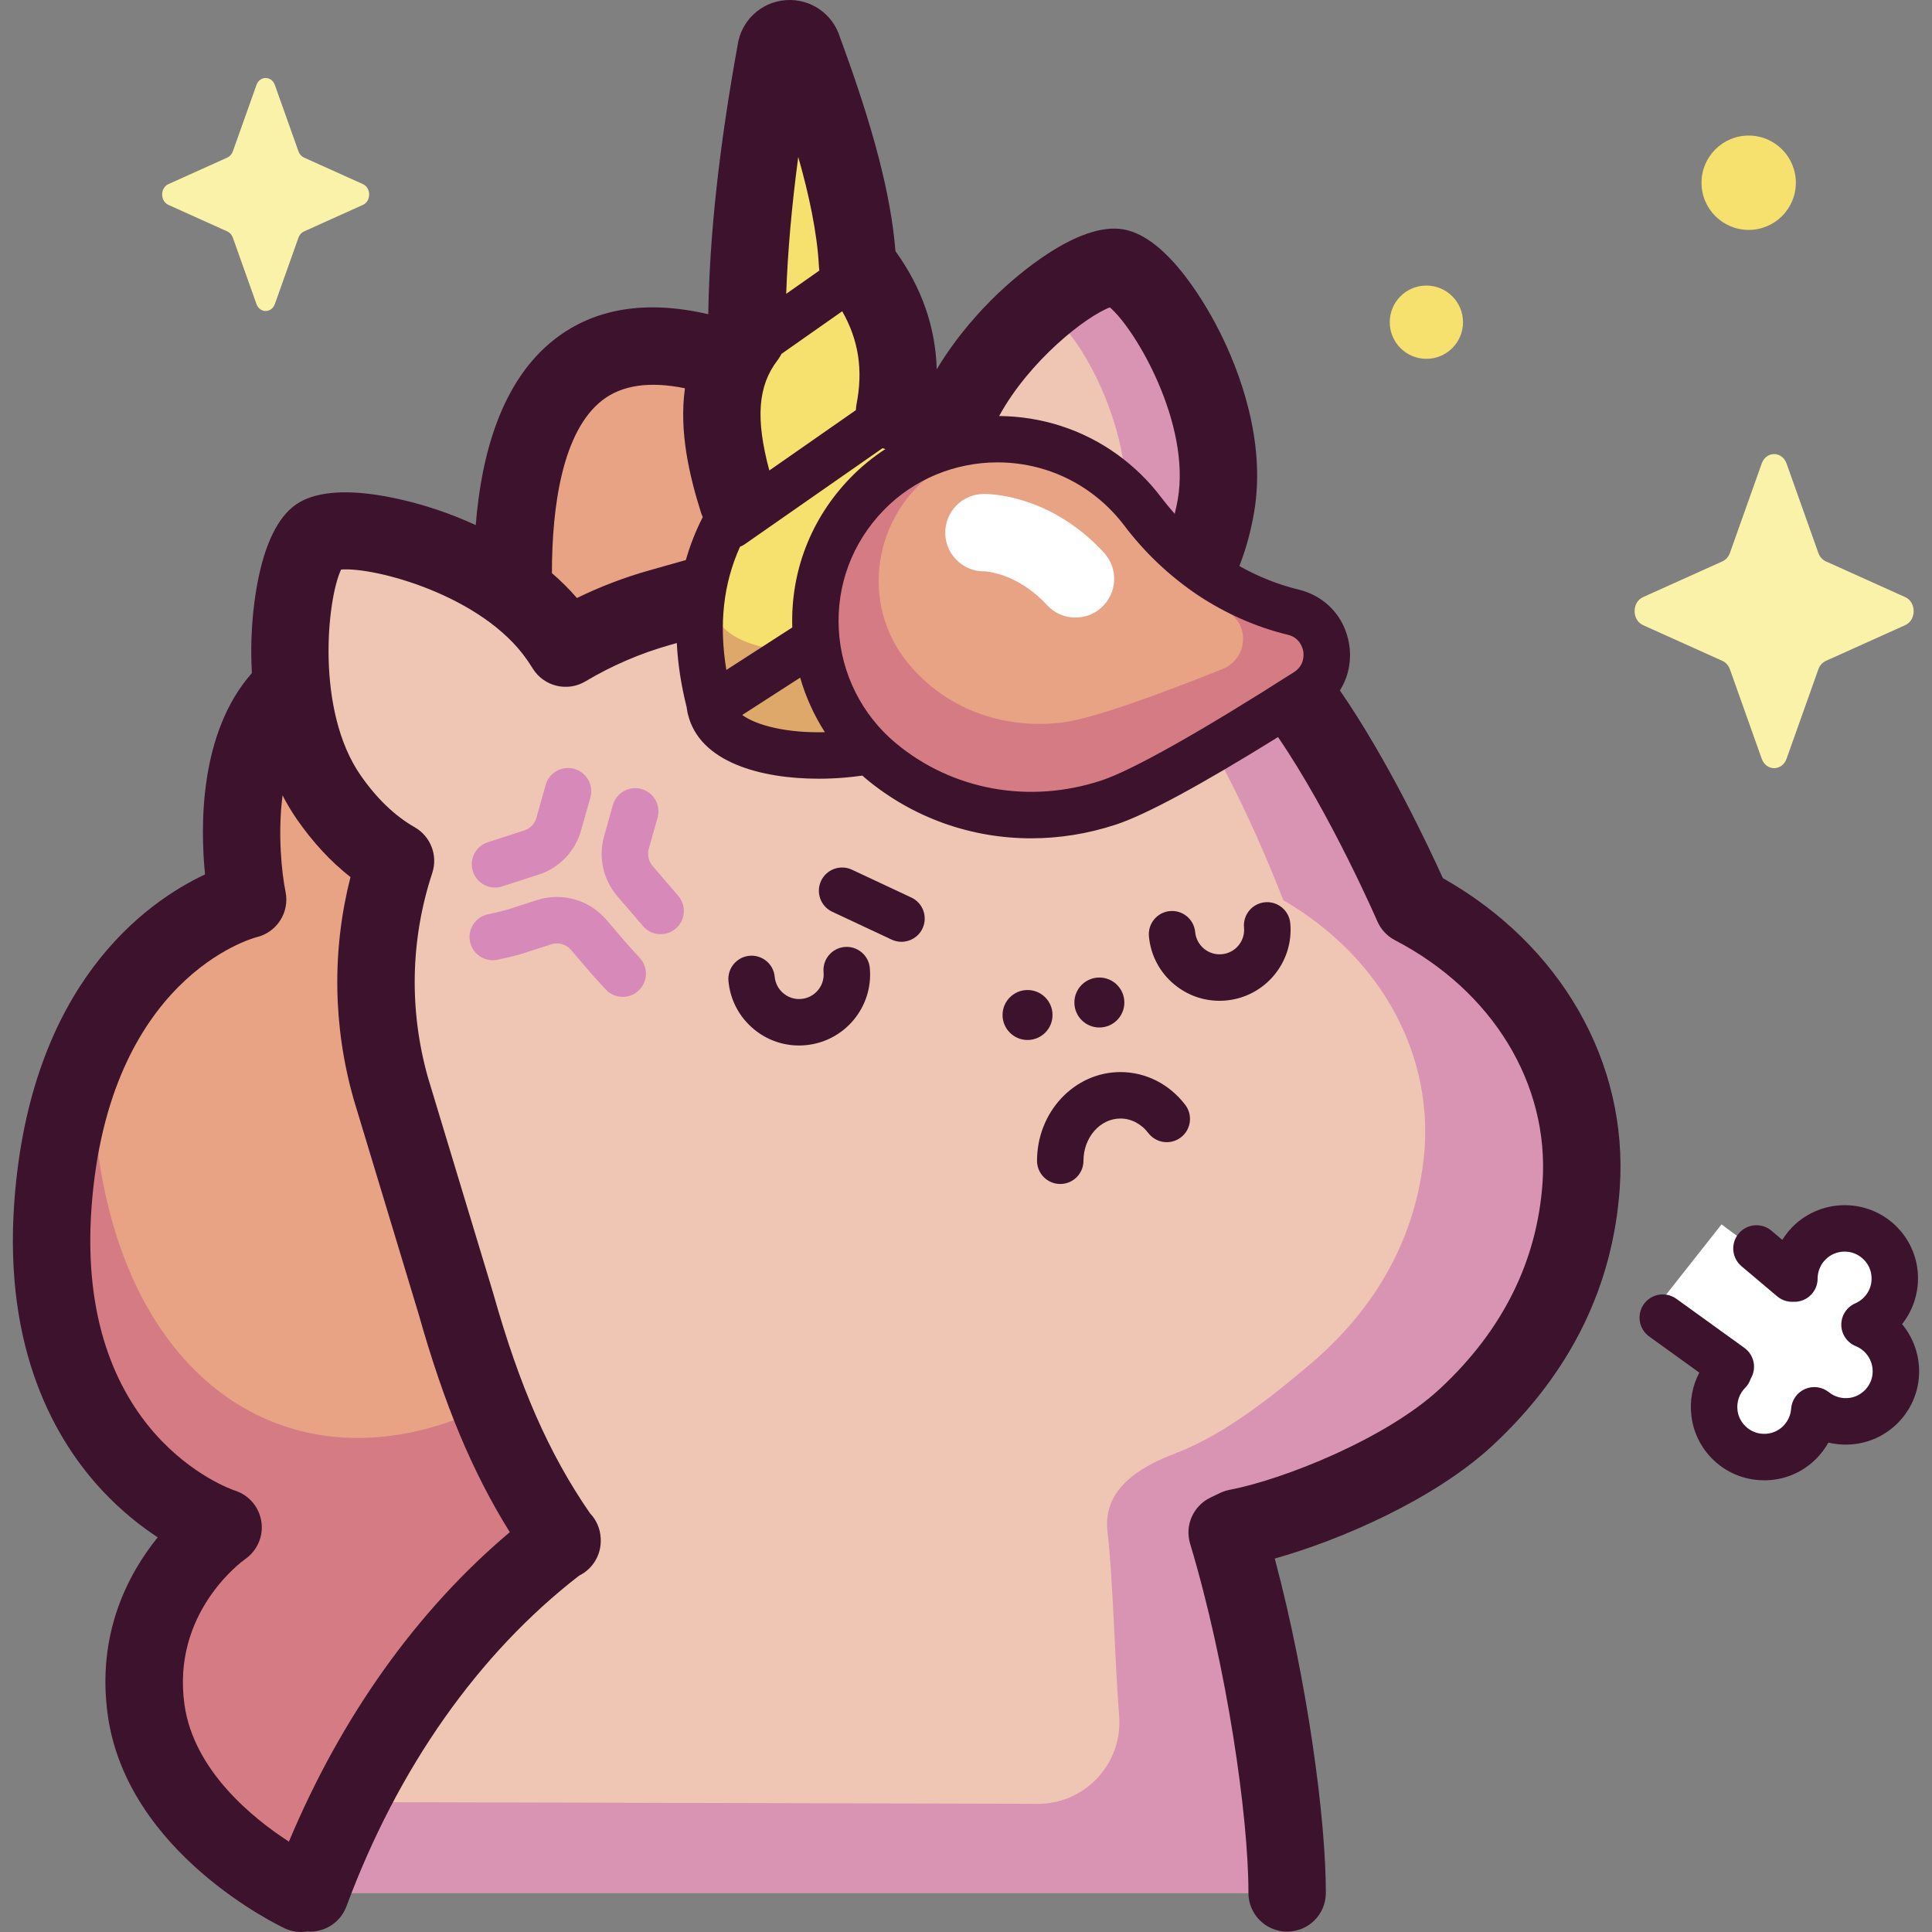 <svg id="Capa_1" enable-background="new 0 0 512 512" height="512" viewBox="0 0 512 512" width="512" xmlns="http://www.w3.org/2000/svg"><rect x="0" y="0" width="512" height="512" fill="#808080" stroke="none"/><g><g><path d="m79.807 501.742s-36.639-17.191-41.074-48.53c-4.435-31.338 20.356-48.432 20.356-48.432s-50.168-16.059-45.06-85.606c5.107-69.547 51.592-80.79 51.592-80.79s-18.977-92.574 73.071-54.475c0 0-23.174-124.705 65.358-84.05l23.893 223.053z" fill="#e8a284"/><path d="m58.948 403.061s-53.922-16.15-48.745-88.922c.931-13.087 11.214-31.663 14.485-41.122-4.836 103.917 70.781 140.782 137.806 75.548 3.597-3.501 19.658 31.305 24.402 29.946l-105.283 125.653s-39.405-17.506-44.303-50.212c-4.898-32.705 21.638-50.891 21.638-50.891z" fill="#d57b84"/><path d="m82.193 501.641c15.144-40.782 39.048-72.655 66.747-93.524l.01.239c-11.222-15.902-19.974-34.003-28.123-62.856l-17.273-57.109c-5.803-20.544-4.954-41.393 1.259-60.25-6.313-3.605-12.361-9.162-17.69-16.842-16.231-23.389-10.123-64.113-2.84-69.167 7.283-5.055 47.57 3.472 63.802 26.86.641.924 1.239 1.847 1.816 2.768 7.623-4.551 15.959-8.192 24.91-10.72l61.283-17.309c4.577-1.293 9.071-2.186 13.477-2.738-.964-5.808-.933-12.312.306-19.423 4.833-27.755 37.45-52.183 46.092-50.678 8.643 1.505 31.082 35.52 26.249 63.275-1.599 9.183-4.75 16.735-8.964 22.62 14.249 9.188 25.184 20.563 31.688 29.596 15.697 21.8 29.471 53.682 29.471 53.682 30.295 15.77 46.616 44.447 44.613 73.964-1.653 24.355-12.666 44.98-30.411 61.486-15.597 14.507-44.25 26.22-60.857 29.389l-2.55 1.229c9.719 32.267 15.939 73.863 15.893 95.508" fill="#efc5b4"/><path d="m374.414 240.066s-13.775-31.882-29.471-53.683c-6.505-9.033-17.439-20.408-31.688-29.596 4.214-5.885 7.365-13.437 8.964-22.62 4.833-27.755-17.607-61.77-26.249-63.275-3.855-.671-12.479 3.826-21.28 11.466.633-.058 1.194-.039 1.668.067 7.744 1.724 26.582 33.4 21.045 58.27-1.832 8.229-4.997 14.919-9.052 20.057 12.485 8.901 21.884 19.638 27.379 28.073 13.261 20.357 24.361 49.739 24.361 49.739 26.704 15.525 40.239 42.119 37.184 68.701-2.52 21.933-13.339 40.101-30.067 54.264-9.695 8.208-22.519 18.61-35.583 23.565-10.125 3.841-19.426 9.763-18.125 20.827 1.485 12.627 1.943 34.708 3.08 48.752 1.052 12.995-9.545 23.956-22.568 23.348l-180.604-.448c-6.747 11.465-6.205 10.575-11.215 24.066h258.909c.046-21.645-6.174-63.242-15.893-95.508l2.55-1.229c16.607-3.169 45.259-14.882 60.857-29.389 17.745-16.505 28.759-37.13 30.411-61.485 2.003-29.516-14.318-58.192-44.613-73.962z" fill="#d994b3"/><path d="m188.231 187.609c-.097-.449-.175-.907-.209-1.382-4.431-17.356-3.583-33.76 4.97-48.773-5.352-19.306-4.649-35.763 4.913-48.216-.099-23.054 2.769-48.523 7.713-75.682.416-4.085 6.204-4.507 7.208-.526 7.725 20.87 13.636 40.631 14.454 57.276 8.862 11.135 12.693 23.86 9.778 38.747 7.919 11.569 12.009 24.805 10.22 40.5 10.177 11.612 9.134 25.26 9.163 31.571-1.166 21.553-63.904 26.435-68.21 6.485z" fill="#f6e06e"/><path d="m188.231 187.609c-.097-.449-.175-.907-.209-1.382-3.147-12.326-3.612-24.168-.565-35.376.35 3.315.957 6.672 1.821 10.073.027.406.092.797.174 1.181 3.635 17.033 58.762 12.398 59.945-6.046.004-1.042.044-2.32.044-3.772 7.852 10.951 6.974 23.016 7.001 28.838-1.167 21.552-63.905 26.434-68.211 6.484z" fill="#dda86a"/><path d="m342.732 162.236c-16.057-3.891-29.958-13.55-39.924-26.729-2.831-3.743-6.27-7.147-10.306-10.065-19.28-13.937-46.277-11.559-62.806 5.551-19.714 20.407-17.656 52.842 3.746 70.667 18.427 15.347 41.407 17.251 60.323 11.031 11.019-3.624 34.658-18.008 52.473-29.384 8.623-5.507 6.438-18.661-3.506-21.071z" fill="#e8a284"/><path d="m233.442 201.661c18.427 15.347 41.407 17.251 60.323 11.031 11.019-3.624 34.658-18.008 52.473-29.384 8.624-5.507 6.439-18.661-3.506-21.071-16.057-3.891-29.958-13.55-39.924-26.729-2.831-3.743-6.27-7.147-10.306-10.065-19.28-13.937-46.277-11.559-62.806 5.551-19.715 20.407-17.656 52.841 3.746 70.667zm14.957-77.169c14.396-10.054 34.072-8.186 45.776 4.333 2.451 2.621 4.401 5.511 5.864 8.563 5.153 10.744 13.65 19.492 24.556 24.398 6.754 3.039 6.343 12.737-.654 15.537-14.455 5.783-33.53 12.947-41.959 14.082-14.469 1.949-30.628-2.451-41.51-15.866-12.638-15.582-9.243-39.056 7.927-51.047z" fill="#d57b84"/><path d="m458.144 363.431c-2.782 2.782-4.338 6.791-3.786 11.146.75 5.924 5.534 10.706 11.458 11.455 7.809.988 14.486-4.802 14.993-12.285 2.724 2.19 6.322 3.336 10.193 2.806 5.808-.795 10.504-5.479 11.304-11.286.878-6.377-2.771-12.026-8.188-14.219 5.288-2.291 8.799-7.908 7.876-14.217-.861-5.883-5.719-10.552-11.628-11.211-8.032-.895-14.832 5.368-14.832 13.219l-19.307-14.37-18.484 23.427z" fill="#fff"/><path d="m473.46 122.849 8.426 23.691c.361 1.014 1.075 1.818 1.976 2.224l21.048 9.483c2.974 1.34 2.974 6.078 0 7.417l-21.048 9.483c-.901.406-1.615 1.21-1.976 2.224l-8.426 23.691c-1.19 3.347-5.4 3.347-6.59 0l-8.426-23.691c-.361-1.014-1.075-1.818-1.976-2.224l-21.049-9.483c-2.974-1.34-2.974-6.078 0-7.417l21.049-9.483c.901-.406 1.615-1.21 1.976-2.224l8.426-23.691c1.19-3.347 5.4-3.347 6.59 0z" fill="#fbf2aa"/><path d="m72.846 22.536 6.25 17.574c.268.752.797 1.349 1.466 1.65l15.613 7.035c2.206.994 2.206 4.508 0 5.502l-15.613 7.035c-.669.301-1.198.897-1.466 1.65l-6.25 17.574c-.883 2.483-4.005 2.483-4.888 0l-6.25-17.574c-.268-.752-.797-1.349-1.466-1.65l-15.613-7.035c-2.206-.994-2.206-4.508 0-5.502l15.613-7.035c.669-.301 1.198-.897 1.466-1.65l6.25-17.574c.882-2.483 4.005-2.483 4.888 0z" fill="#fbf2aa"/><g fill="#f7e16e"><circle cx="463.418" cy="48.428" r="12.501"/><path d="m387.715 85.385c0 5.362-4.347 9.709-9.709 9.709s-9.709-4.347-9.709-9.709 4.347-9.709 9.709-9.709 9.709 4.347 9.709 9.709z"/></g></g><g><g fill="#3c122c"><path d="m382.371 232.715c-3.84-8.488-14.711-31.554-27.288-49.743 2.268-3.584 3.176-7.927 2.433-12.381-1.19-7.138-6.3-12.631-13.336-14.336-5.477-1.327-10.767-3.445-15.738-6.245 1.705-4.359 3.006-9.061 3.88-14.084 3.354-19.261-4.201-38.235-9.003-47.831-2.939-5.873-13.47-25.197-25.591-27.308-12.109-2.104-28.564 12.517-33.315 17.051-4.493 4.287-10.909 11.229-16.172 20.041-.308-11.146-3.951-21.633-10.932-31.318-1.207-14.884-5.816-32.594-14.732-56.736-1.899-6.182-7.819-10.268-14.323-9.789-6.579.48-11.873 5.47-12.778 11.955-4.892 26.935-7.442 50.326-7.781 71.282-16.465-3.825-30.117-1.62-40.727 6.649-14.106 10.993-19.41 30.568-20.894 49.232-3.733-1.716-7.161-3.023-9.947-3.97-6.27-2.132-27.522-8.538-37.694-1.479-10.173 7.06-11.606 29.209-11.802 35.829-.074 2.488-.069 5.495.117 8.842-13.88 15.725-13.704 40.333-12.414 53.359-15.545 7.3-46.293 28.919-50.535 86.687-2.91 39.631 11.096 63.555 23.358 76.646 5.028 5.368 10.14 9.387 14.64 12.338-7.838 9.691-16.282 25.605-13.22 47.242 5.153 36.411 45.172 55.58 46.873 56.378 1.407.66 2.887.973 4.344.973.535 0 1.065-.052 1.59-.135.27.022.54.036.808.036 4.165 0 8.082-2.556 9.617-6.69 13.621-36.68 34.917-66.939 61.659-87.646 3.615-1.771 5.903-5.534 5.731-9.638l-.01-.239c-.107-2.549-1.153-4.918-2.867-6.694-10.873-15.789-18.581-33.347-25.623-58.282-.017-.061-.035-.122-.053-.182l-17.246-57.015c-5.03-17.875-4.631-36.602 1.154-54.163 1.527-4.632-.42-9.699-4.655-12.117-5.259-3.003-10.087-7.64-14.35-13.783-11.853-17.079-8.958-46.403-5.156-54.512 8.931-.725 37.412 6.824 49.263 23.9.481.693.974 1.445 1.552 2.368 2.962 4.727 9.161 6.22 13.949 3.361 7-4.179 14.55-7.428 22.441-9.656l1.764-.498c.27 5.446 1.128 11.074 2.579 16.873.045.383.124.789.202 1.197.016.11.034.219.055.328.006.028.008.053.014.081.001.005.001.01.003.015v.001.001c0 .001.001.001.001.003.014.064.033.125.048.189.017.069.033.138.053.207 3.061 12.697 19.317 17.062 34.622 17.061 2.198 0 4.377-.09 6.493-.258 1.68-.133 3.39-.323 5.109-.568.322.282.634.572.963.846 12.44 10.362 27.872 15.774 43.765 15.774 7.458 0 15.021-1.193 22.419-3.626 7.986-2.626 22.438-10.43 43.001-23.202 13.997 20.477 26.184 48.505 26.311 48.799.936 2.164 2.588 3.94 4.679 5.028 25.898 13.481 40.886 38.07 39.116 64.171-1.413 20.826-10.552 39.22-27.164 54.67-14.278 13.28-41.576 24.111-55.793 26.824-.876.167-1.727.448-2.531.835l-2.55 1.229c-4.546 2.192-6.823 7.365-5.367 12.198 9.73 32.301 15.5 72.411 15.458 92.528-.012 5.665 4.57 10.266 10.235 10.278 5.698.014 10.266-4.57 10.278-10.235.041-19.575-4.956-56.49-13.535-88.631 17.274-4.828 42.356-15.664 57.776-30.006 20.557-19.12 31.882-42.1 33.66-68.302 2.253-33.231-15.638-64.346-46.891-82.007zm-289.49-.279c-4.911 19.265-4.656 39.417.803 58.743.017.061.035.121.053.181l17.247 57.022c6.742 23.85 14.158 41.679 24.119 57.656-24.602 20.739-44.607 48.796-58.54 82.019-9.619-6.241-25.209-18.86-27.674-36.281-3.454-24.414 15.28-38.023 16.023-38.552 3.219-2.22 4.931-6.066 4.358-9.934s-3.26-7.064-6.985-8.256c-1.735-.583-42.443-14.975-38.027-75.108 4.45-60.594 42.257-71.174 43.774-71.572 5.369-1.299 8.746-6.617 7.637-12.029-.991-4.835-2.123-15.354-.792-25.55 1.122 2.176 2.388 4.311 3.82 6.374 4.23 6.093 8.98 11.21 14.184 15.287zm201.247-150.969c6.785 5.761 21.493 30.797 17.985 50.941-.225 1.295-.501 2.54-.799 3.762-1.25-1.401-2.451-2.86-3.597-4.374-3.261-4.314-7.167-8.129-11.61-11.341-9.374-6.776-20.365-10.122-31.33-10.202 7.971-14.581 22.875-26.355 29.351-28.786zm-82.584-39.868c2.816 9.871 5.047 20.143 5.492 29.21.002.045.01.087.013.132.013.209.037.417.063.626.006.046.008.093.014.139l-8.777 6.161c.403-11.24 1.46-23.268 3.195-36.268zm-5.504 53.886c.061-.079.11-.163.168-.242.114-.158.227-.316.332-.481.082-.128.157-.257.233-.387.092-.159.182-.319.266-.483.019-.038.042-.073.061-.111l16.096-11.298c4.35 7.625 5.562 15.586 3.797 24.599-.106.539-.154 1.075-.173 1.607l-22.938 15.991c-3.71-13.779-3.023-22.448 2.158-29.195zm-24.284 52.936-9.733 2.749c-6.597 1.863-13.002 4.313-19.13 7.312-2.072-2.403-4.308-4.595-6.631-6.602-.002-17.918 2.849-37.63 13.327-45.785 5.218-4.061 12.568-5.113 21.927-3.203-1.585 11.455 1.142 23.065 4.244 32.913.133.423.299.827.48 1.22-1.871 3.666-3.366 7.467-4.484 11.396zm14.36-3.541c.432-.172.855-.378 1.253-.656l36.486-25.436c.256.084.523.144.787.211-3.354 2.176-6.504 4.749-9.372 7.718-10.383 10.748-15.78 24.756-15.306 39.563l-17.477 11.264c-1.994-12.107-.798-22.883 3.629-32.664zm.573 44.599 15.365-9.902c1.473 5.116 3.677 9.993 6.55 14.462-10.094.251-18.072-1.77-21.915-4.56zm95.153 17.366c-19.104 6.283-39.464 2.576-54.461-9.913-8.96-7.462-14.46-18.424-15.091-30.074-.64-11.81 3.563-23.028 11.832-31.588 8.123-8.408 19.148-12.738 30.236-12.738 8.582 0 17.201 2.594 24.539 7.897 3.45 2.495 6.479 5.452 9.003 8.789 11.037 14.596 26.444 24.894 43.384 28.998v-.001c3.248.788 3.954 3.566 4.093 4.4.139.835.374 3.7-2.452 5.504-24.827 15.856-42.968 26.058-51.083 28.726z"/><path d="m211.747 277.067c-4.376 0-8.576-1.51-11.984-4.341-3.866-3.21-6.25-7.733-6.714-12.737-.313-3.384 2.176-6.382 5.561-6.695 3.389-.309 6.382 2.177 6.695 5.561.16 1.729.984 3.293 2.32 4.402s3.019 1.632 4.754 1.472c3.57-.331 6.205-3.505 5.874-7.075-.314-3.385 2.176-6.382 5.56-6.696 3.39-.303 6.382 2.176 6.696 5.56.957 10.328-6.666 19.509-16.994 20.466-.591.056-1.181.083-1.768.083z"/><path d="m323.173 265.218c-4.375 0-8.575-1.51-11.983-4.34-3.865-3.21-6.25-7.733-6.714-12.736-.314-3.385 2.176-6.382 5.56-6.696 3.386-.306 6.382 2.176 6.696 5.56.331 3.57 3.507 6.209 7.074 5.874 1.729-.16 3.293-.984 4.402-2.32 1.11-1.336 1.633-3.025 1.472-4.754-.313-3.385 2.176-6.382 5.56-6.696 3.385-.309 6.382 2.177 6.696 5.56.957 10.328-6.666 19.509-16.994 20.467-.591.054-1.182.081-1.769.081z"/><path d="m280.977 313.767c-3.399 0-6.154-2.756-6.154-6.154 0-12.959 9.918-23.503 22.109-23.503 6.69 0 12.947 3.165 17.165 8.683 2.064 2.7 1.548 6.562-1.152 8.627-2.699 2.064-6.562 1.549-8.627-1.152-1.87-2.446-4.562-3.849-7.386-3.849-5.404 0-9.801 5.022-9.801 11.194 0 3.399-2.755 6.154-6.154 6.154z"/></g><path d="m285.012 163.66c-2.768 0-5.527-1.113-7.549-3.311-7.953-8.64-16.451-8.934-16.566-8.934-5.646.094-10.318-4.452-10.395-10.117-.077-5.664 4.453-10.318 10.117-10.395 1.792-.012 17.812.207 31.937 15.553 3.836 4.168 3.568 10.657-.6 14.493-1.971 1.814-4.461 2.711-6.944 2.711z" fill="#fff"/><path d="m238.901 249.586c-.874 0-1.763-.187-2.607-.583l-15.739-7.374c-3.078-1.442-4.404-5.106-2.962-8.184 1.441-3.078 5.105-4.405 8.184-2.962l15.739 7.374c3.078 1.442 4.404 5.106 2.962 8.183-1.047 2.235-3.263 3.546-5.577 3.546z" fill="#3c122c"/><path d="m175.076 247.57c-1.733 0-3.456-.728-4.673-2.146l-6.799-7.921c-3.768-4.39-5.08-10.334-3.512-15.902l2.323-8.244c.921-3.271 4.318-5.175 7.592-4.254 3.271.921 5.176 4.321 4.254 7.592l-2.323 8.244c-.448 1.592-.073 3.292 1.005 4.548l6.798 7.921c2.214 2.579 1.918 6.464-.662 8.678-1.159.996-2.585 1.484-4.003 1.484z" fill="#d789b9"/><path d="m165.025 264.176c-1.651 0-3.297-.66-4.509-1.965-.111-.119-2.726-2.934-4.029-4.452l-5.172-6.026c-1.297-1.51-3.356-2.092-5.254-1.48l-7.557 2.439c-2.048.662-6.17 1.547-6.633 1.646-3.326.709-6.593-1.411-7.302-4.735s1.411-6.593 4.734-7.302c1.513-.323 4.323-.967 5.419-1.321l7.559-2.439c6.628-2.137 13.84-.107 18.374 5.177l5.171 6.025c1.145 1.334 3.68 4.063 3.705 4.09 2.314 2.49 2.171 6.383-.319 8.697-1.184 1.102-2.688 1.646-4.187 1.646z" fill="#d789b9"/><path d="m131.184 235.205c-2.599 0-5.014-1.659-5.855-4.266-1.044-3.234.732-6.703 3.966-7.747l9.621-3.105c1.574-.508 2.782-1.762 3.23-3.354l2.456-8.716c.922-3.271 4.32-5.178 7.593-4.254 3.271.921 5.176 4.321 4.254 7.592l-2.456 8.716c-1.569 5.567-5.792 9.951-11.296 11.729l-9.621 3.105c-.629.204-1.266.3-1.892.3z" fill="#d789b9"/><path d="m278.929 268.987c0 3.656-2.964 6.62-6.621 6.62-3.656 0-6.621-2.964-6.621-6.62s2.964-6.62 6.621-6.62c3.657-.001 6.621 2.963 6.621 6.62z" fill="#3c122c"/><path d="m297.963 265.677c0 3.656-2.964 6.62-6.621 6.62-3.656 0-6.62-2.964-6.62-6.62s2.964-6.621 6.62-6.621c3.657 0 6.621 2.964 6.621 6.621z" fill="#3c122c"/><path d="m504.07 350.918c3.255-4.123 4.813-9.512 4.014-14.978-1.274-8.701-8.279-15.461-17.037-16.437-5.527-.614-11.062 1.146-15.182 4.832-1.393 1.247-2.567 2.687-3.535 4.247l-2.88-2.43c-2.597-2.192-6.479-1.863-8.672.735-2.192 2.598-1.863 6.48.735 8.672l9.461 7.982c1.155.975 2.564 1.45 3.966 1.45.097 0 .193-.011.29-.016.102.005.202.016.304.016 3.399 0 6.154-2.755 6.154-6.154 0-2.031.869-3.975 2.385-5.331 1.536-1.375 3.532-2.006 5.611-1.772 3.149.351 5.765 2.868 6.221 5.985.555 3.798-1.726 6.593-4.233 7.68-2.276.986-3.737 3.241-3.707 5.721s1.546 4.7 3.844 5.63c3.044 1.232 4.853 4.388 4.401 7.674-.423 3.072-2.964 5.608-6.042 6.029-2 .272-3.954-.261-5.503-1.505-1.788-1.438-4.226-1.761-6.326-.84s-3.515 2.933-3.67 5.221c-.132 1.953-1.078 3.789-2.596 5.038-1.527 1.258-3.475 1.813-5.485 1.557-3.15-.398-5.726-2.974-6.125-6.123-.285-2.25.456-4.445 2.033-6.022.707-.708 1.181-1.551 1.471-2.44 1.618-2.712.924-6.256-1.685-8.137l-18.034-13.009c-2.757-1.988-6.602-1.365-8.592 1.391-1.988 2.757-1.366 6.603 1.391 8.592l13.289 9.585c-1.849 3.499-2.6 7.514-2.084 11.588 1.112 8.774 8.017 15.677 16.793 16.787.849.107 1.694.16 2.532.16 4.502 0 8.803-1.531 12.319-4.426 1.897-1.562 3.466-3.462 4.641-5.578 2.348.569 4.815.696 7.3.357 8.574-1.173 15.386-7.976 16.567-16.544.772-5.603-.908-11.073-4.334-15.187z" fill="#3c122c"/></g></g></svg>